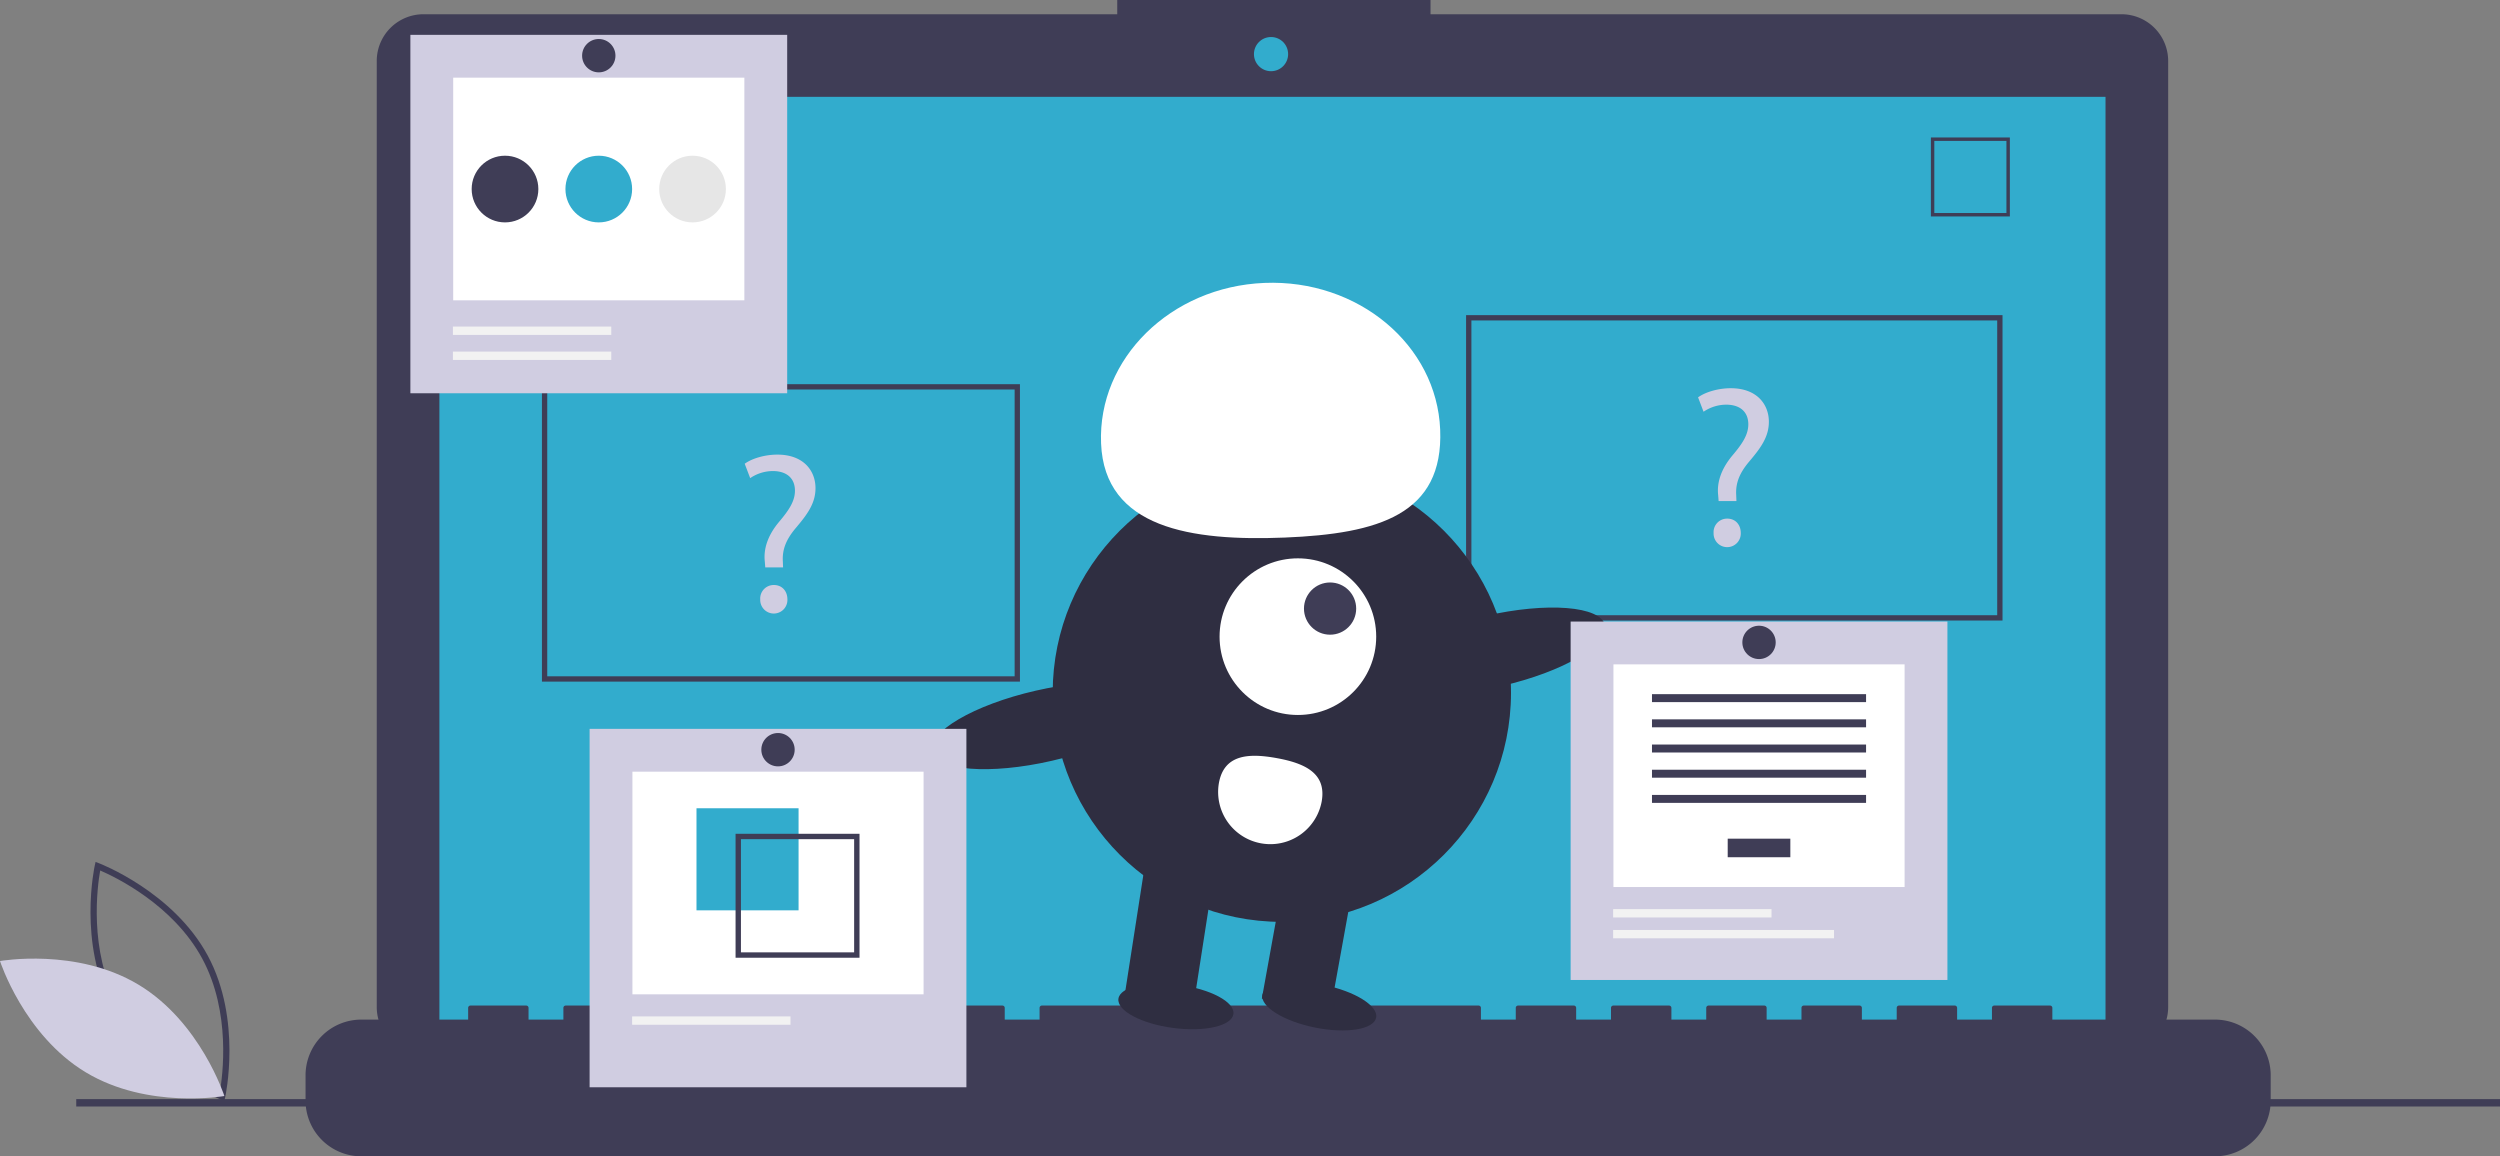 <svg xmlns="http://www.w3.org/2000/svg" xmlns:xlink="http://www.w3.org/1999/xlink" width="941.404" height="435.42" data-name="Layer 1" viewBox="0 0 941.404 435.42"><rect x="0" y="0" width="941.404" height="435.42" fill="#808080" stroke="none"/><title>online_test</title><path fill="#3f3d56" d="M213.791,646.813l-1.267-.475c-.278-.105-27.993-10.723-40.975-34.799-12.983-24.077-6.626-53.067-6.56-53.356l.299-1.32,1.267.475c.278.105,27.992,10.723,40.975,34.799,12.983,24.077,6.626,53.067,6.56,53.356Zm-40.163-36.395c10.976,20.357,32.877,30.791,38.426,33.174,1.055-5.947,4.364-29.997-6.603-50.334-10.965-20.335-32.874-30.786-38.426-33.174C165.97,566.035,162.662,590.082,173.628,610.418Z" transform="translate(-129.298 -232.29)"/><path fill="#d0cde1" d="M181.471,603.093c23.331,14.037,32.317,41.918,32.317,41.918s-28.842,5.123-52.173-8.914-32.317-41.918-32.317-41.918S158.14,589.057,181.471,603.093Z" transform="translate(-129.298 -232.29)"/><path fill="#3f3d56" d="M928.148,237.652H667.979v-5.362h-117.971v5.362H288.766a17.599,17.599,0,0,0-17.599,17.599V611.503a17.599,17.599,0,0,0,17.599,17.599H928.148A17.599,17.599,0,0,0,945.747,611.503V255.251A17.599,17.599,0,0,0,928.148,237.652Z" transform="translate(-129.298 -232.29)"/><rect width="627.391" height="353.913" x="165.464" y="36.464" fill="#32accd"/><circle cx="478.623" cy="20.377" r="6.435" fill="#32accd"/><path fill="#3f3d56" d="M886.136,313.797h-29.74V284.057h29.74Zm-28.447-1.293h27.154V285.35H857.689Z" transform="translate(-129.298 -232.29)"/><path fill="#3f3d56" d="M963.363,616.232H902.133v-4.412a.875.875,0,0,0-.875-.875H880.266a.875.875,0,0,0-.875.875v4.412H866.271v-4.412a.875.875,0,0,0-.875-.875H844.403a.875.875,0,0,0-.875.875v4.412H830.408v-4.412a.875.875,0,0,0-.875-.875H808.54a.875.875,0,0,0-.875.875v4.412H794.545v-4.412a.875.875,0,0,0-.875-.875H772.677a.875.875,0,0,0-.875.875v4.412H758.682v-4.412a.875.875,0,0,0-.875-.875h-20.993a.875.875,0,0,0-.875.875v4.412H722.819v-4.412a.875.875,0,0,0-.875-.875H700.951a.875.875,0,0,0-.875.875v4.412H686.956v-4.412a.875.875,0,0,0-.875-.875H521.637a.875.875,0,0,0-.875.875v4.412H507.642v-4.412a.875.875,0,0,0-.875-.875H485.774a.875.875,0,0,0-.875.875v4.412H471.779v-4.412a.875.875,0,0,0-.875-.875H449.911a.875.875,0,0,0-.875.875v4.412H435.916v-4.412a.875.875,0,0,0-.875-.875H414.048a.875.875,0,0,0-.875.875v4.412H400.053v-4.412a.875.875,0,0,0-.875-.875H378.185a.875.875,0,0,0-.875.875v4.412H364.19v-4.412a.875.875,0,0,0-.875-.875H342.323a.875.875,0,0,0-.875.875v4.412H328.327v-4.412a.875.875,0,0,0-.875-.875h-20.993a.875.875,0,0,0-.875.875v4.412h-40.236a20.993,20.993,0,0,0-20.993,20.993v9.492a20.993,20.993,0,0,0,20.993,20.993H963.363a20.993,20.993,0,0,0,20.993-20.993v-9.492A20.993,20.993,0,0,0,963.363,616.232Z" transform="translate(-129.298 -232.29)"/><rect width="912.693" height="2.785" x="28.711" y="413.883" fill="#3f3d56"/><path fill="#3f3d56" d="M883.37,465.961h-202v-115h202Zm-200-2h198v-111h-198Z" transform="translate(-129.298 -232.29)"/><path fill="#3f3d56" d="M513.37,488.961h-180v-112h180Zm-178-2h176v-108h-176Z" transform="translate(-129.298 -232.29)"/><path fill="#d0cde1" d="M417.464,445.961l-.172-2.236c-.516-4.644,1.032-9.718,5.332-14.877,3.87-4.559,6.02-7.912,6.02-11.782,0-4.386-2.752-7.31-8.17-7.396a15.28,15.28,0,0,0-8.686,2.666l-2.064-5.418c2.838-2.064,7.74-3.44,12.298-3.44,9.89,0,14.362,6.106,14.362,12.642,0,5.849-3.268,10.062-7.396,14.964-3.784,4.472-5.16,8.256-4.902,12.642l.086,2.236Zm-1.892,12.04a5.084,5.084,0,0,1,5.16-5.418c3.01,0,5.074,2.235,5.074,5.418a5.121,5.121,0,1,1-10.234,0Z" transform="translate(-129.298 -232.29)"/><path fill="#d0cde1" d="M776.464,420.961l-.172-2.236c-.516-4.644,1.032-9.718,5.332-14.877,3.87-4.559,6.02-7.912,6.02-11.782,0-4.386-2.752-7.31-8.17-7.396a15.28,15.28,0,0,0-8.686,2.666l-2.064-5.418c2.838-2.064,7.74-3.44,12.298-3.44,9.89,0,14.362,6.106,14.362,12.642,0,5.849-3.268,10.062-7.396,14.964-3.784,4.472-5.16,8.256-4.902,12.642l.086,2.236Zm-1.892,12.04a5.084,5.084,0,0,1,5.16-5.418c3.01,0,5.074,2.235,5.074,5.418a5.121,5.121,0,1,1-10.234,0Z" transform="translate(-129.298 -232.29)"/><circle cx="482.693" cy="260.849" r="86.292" fill="#2f2e41"/><polygon fill="#2f2e41" points="449.365 379.018 423.568 374.348 431.935 320.484 457.731 325.154 449.365 379.018"/><rect width="26.215" height="46.969" x="608.432" y="564.073" fill="#2f2e41" transform="translate(-14.694 -333.61) rotate(10.261)"/><ellipse cx="626.082" cy="611.196" fill="#2f2e41" rx="8.192" ry="21.846" transform="translate(-226.215 871.665) rotate(-78.587)"/><ellipse cx="572.111" cy="611.257" fill="#2f2e41" rx="8.192" ry="21.846" transform="translate(-238.284 865.848) rotate(-82.454)"/><circle cx="488.734" cy="239.741" r="29.492" fill="#fff"/><circle cx="500.856" cy="229.17" r="9.831" fill="#3f3d56"/><path fill="#fff" d="M543.919,399.262c-1.298-31.947,26.236-59.006,61.498-60.438s64.899,23.304,66.197,55.251-23.214,39.205-58.476,40.638S545.216,431.209,543.919,399.262Z" transform="translate(-129.298 -232.29)"/><ellipse cx="691.67" cy="477.418" fill="#2f2e41" rx="43.146" ry="13.545" transform="translate(-218.479 -65.687) rotate(-12.91)"/><ellipse cx="522.282" cy="505.587" fill="#2f2e41" rx="43.146" ry="13.545" transform="translate(-229.055 -102.82) rotate(-12.91)"/><path fill="#fff" d="M588.291,527.145A19.662,19.662,0,0,0,626.985,534.15c1.934-10.685-6.327-14.466-17.012-16.4S590.225,516.46,588.291,527.145Z" transform="translate(-129.298 -232.29)"/><rect width="141.887" height="134.967" x="154.535" y="13.122" fill="#d0cde1"/><rect width="109.64" height="83.842" x="170.658" y="29.246" fill="#fff"/><rect width="59.637" height="3.139" x="170.55" y="122.979" fill="#f2f2f2"/><rect width="59.637" height="3.139" x="170.55" y="132.396" fill="#f2f2f2"/><circle cx="190.167" cy="71.19" r="12.555" fill="#3f3d56"/><circle cx="225.478" cy="71.19" r="12.555" fill="#32accd"/><circle cx="260.789" cy="71.19" r="12.555" fill="#e6e6e6"/><circle cx="225.478" cy="20.969" r="6.278" fill="#3f3d56"/><rect width="141.887" height="134.967" x="222.022" y="274.459" fill="#d0cde1"/><rect width="109.64" height="83.842" x="238.146" y="290.582" fill="#fff"/><rect width="38.437" height="38.437" x="262.272" y="304.361" fill="#32accd"/><path fill="#3f3d56" d="M406.284,546.262V592.936h46.674V546.262Zm44.649,44.649H408.308V548.287H450.933Z" transform="translate(-129.298 -232.29)"/><rect width="59.637" height="3.139" x="238.037" y="382.747" fill="#f2f2f2"/><circle cx="292.966" cy="282.306" r="6.278" fill="#3f3d56"/><rect width="141.887" height="134.967" x="591.437" y="234.053" fill="#d0cde1"/><rect width="109.64" height="83.842" x="607.56" y="250.176" fill="#fff"/><rect width="23.587" height="6.99" x="650.587" y="315.812" fill="#3f3d56"/><rect width="80.617" height="2.996" x="622.072" y="261.393" fill="#3f3d56"/><rect width="80.617" height="2.996" x="622.072" y="270.879" fill="#3f3d56"/><rect width="80.617" height="2.996" x="622.072" y="280.365" fill="#3f3d56"/><rect width="80.617" height="2.996" x="622.072" y="289.851" fill="#3f3d56"/><rect width="80.617" height="2.996" x="622.072" y="299.337" fill="#3f3d56"/><rect width="59.637" height="3.139" x="607.451" y="342.341" fill="#f2f2f2"/><rect width="83.178" height="3.139" x="607.451" y="350.187" fill="#f2f2f2"/><circle cx="662.38" cy="241.9" r="6.278" fill="#3f3d56"/></svg>